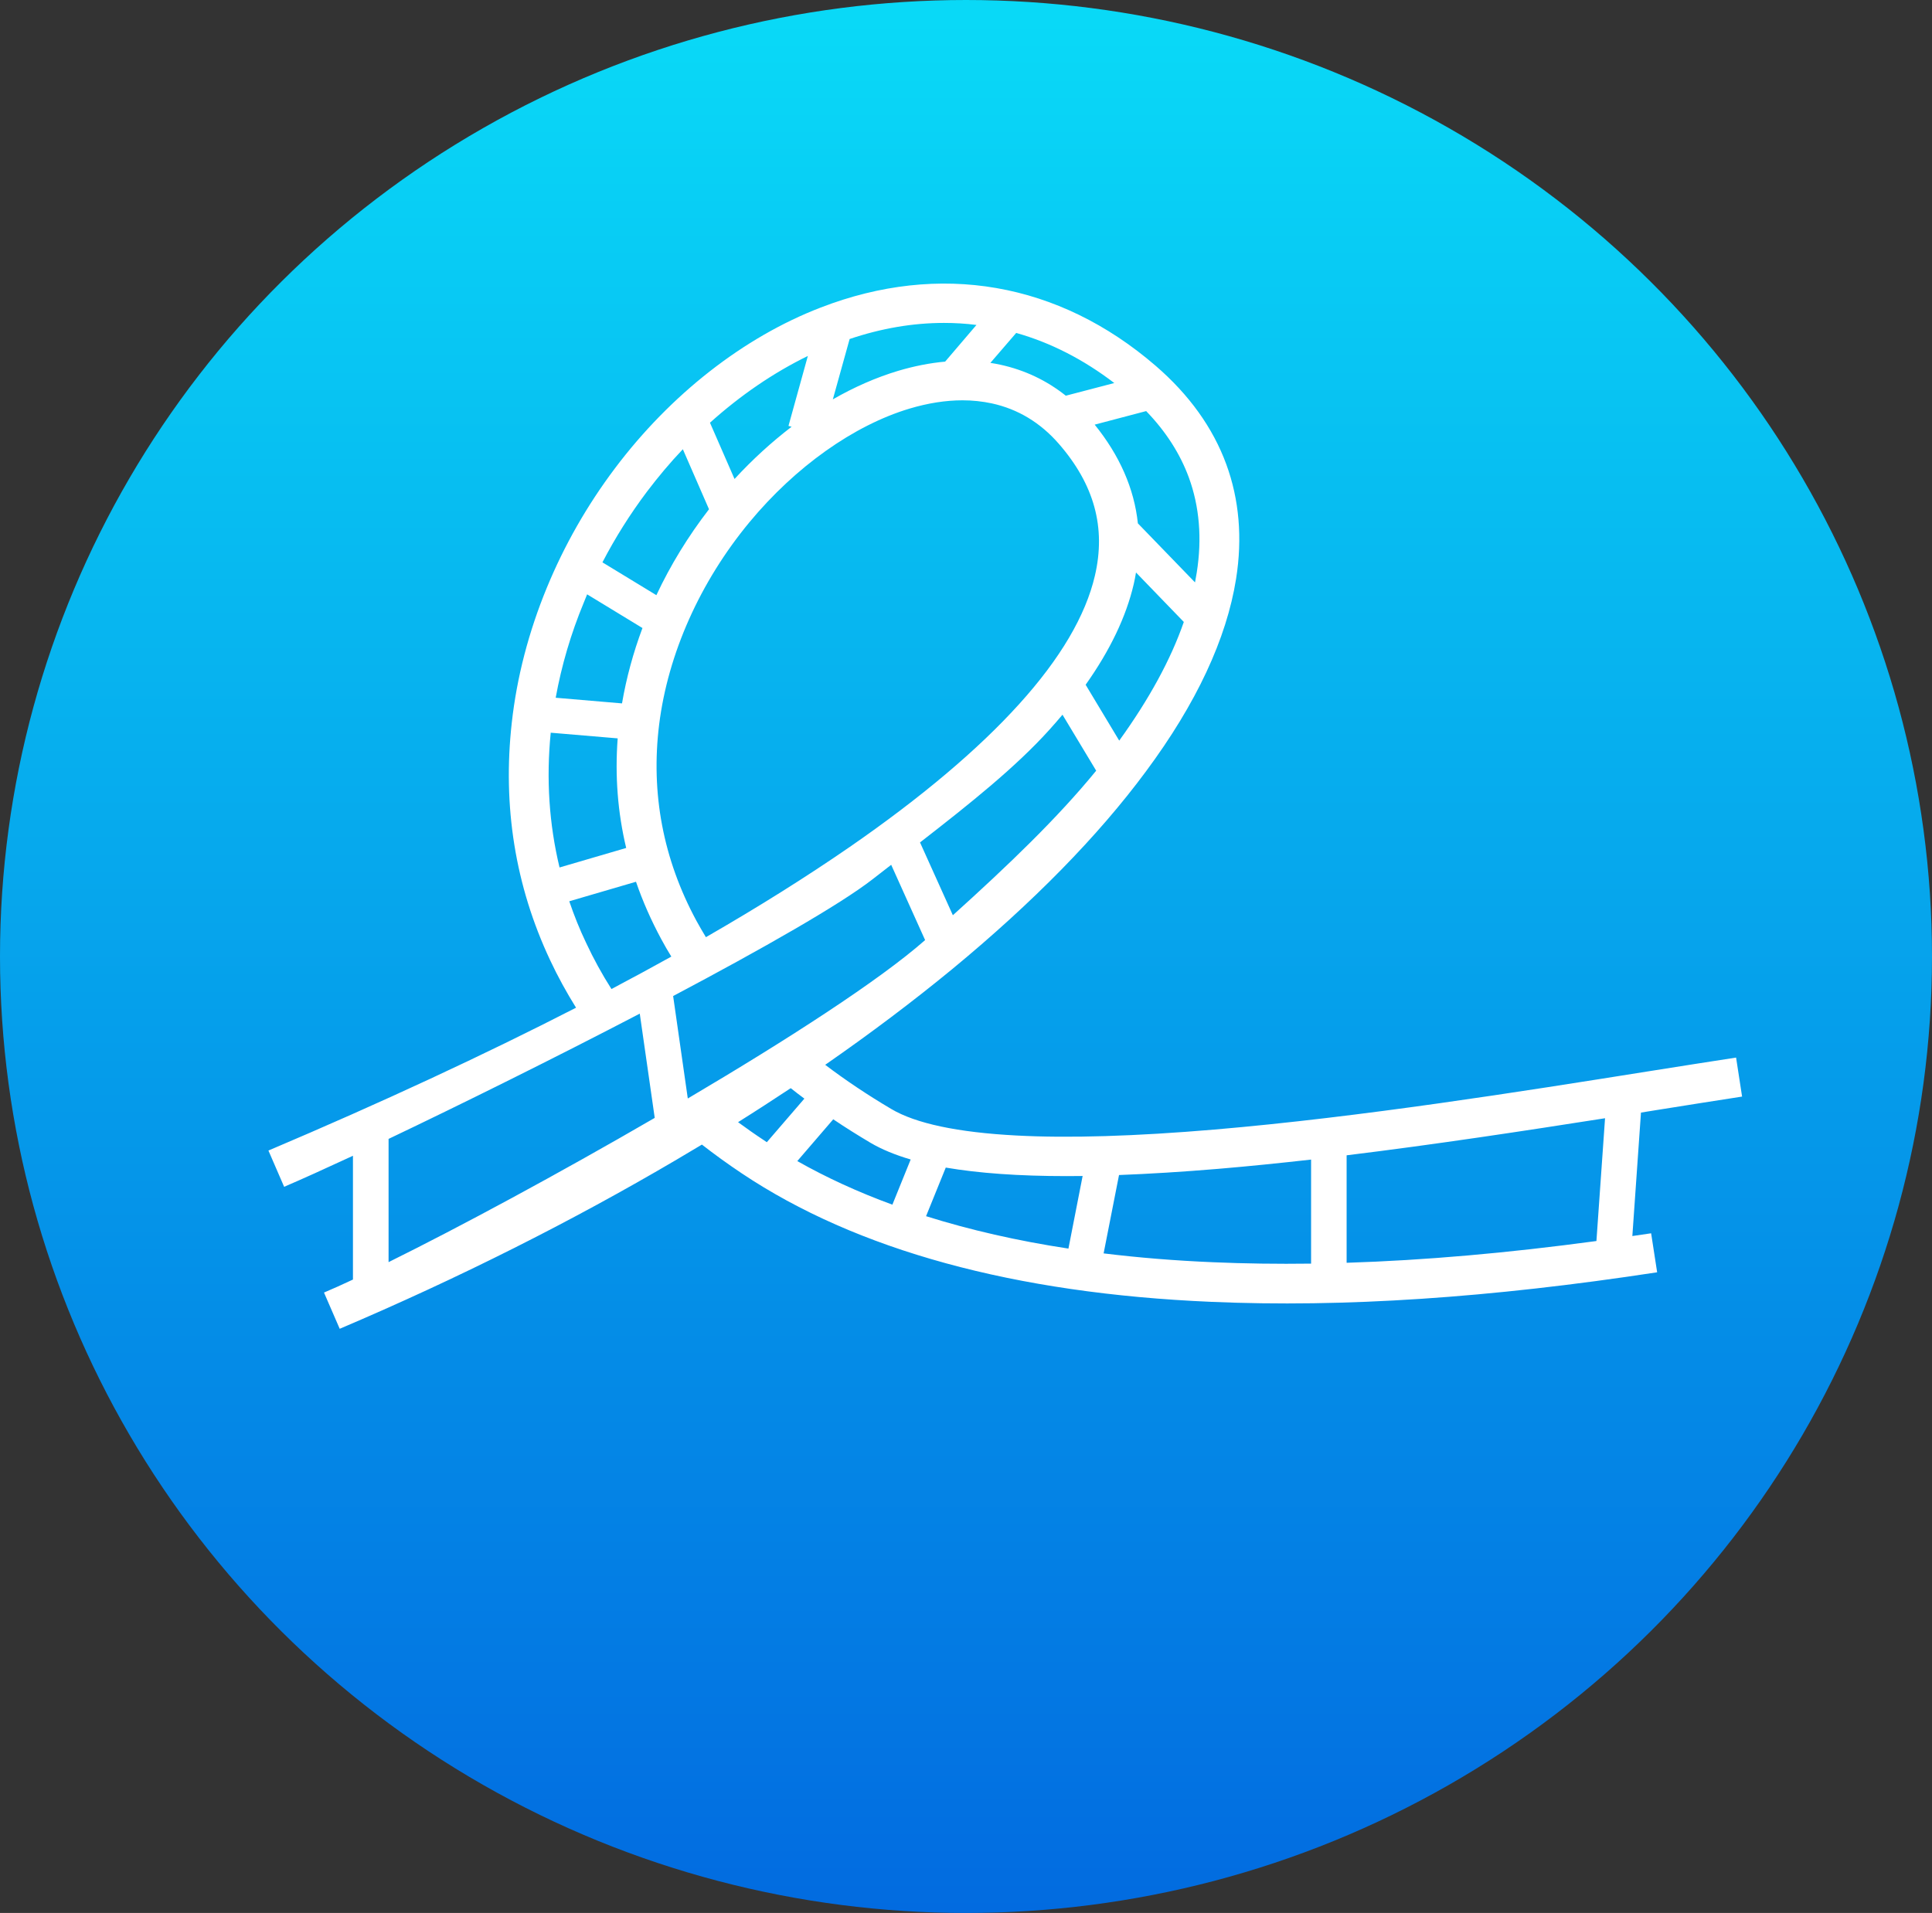 <?xml version="1.0" encoding="utf-8"?>
<!-- Generator: Adobe Illustrator 15.1.0, SVG Export Plug-In . SVG Version: 6.00 Build 0)  -->
<!DOCTYPE svg PUBLIC "-//W3C//DTD SVG 1.1//EN" "http://www.w3.org/Graphics/SVG/1.1/DTD/svg11.dtd">
<svg version="1.1" id="Layer_1" xmlns="http://www.w3.org/2000/svg" xmlns:xlink="http://www.w3.org/1999/xlink" x="0px" y="0px"
	 width="104px" height="103px" viewBox="0 0 104 103" enable-background="new 0 0 104 103" xml:space="preserve">
<rect x="0" y="0" width="104" height="103" fill="#333333" stroke="none"/>
<g>
	
		<linearGradient id="SVGID_1_" gradientUnits="userSpaceOnUse" x1="-968.429" y1="1072.164" x2="-968.429" y2="1071.081" gradientTransform="matrix(95.522 0 0 -95.15 92558.344 102016.359)">
		<stop  offset="0" style="stop-color:#09D9F7"/>
		<stop  offset="1" style="stop-color:#026BE0"/>
	</linearGradient>
	<ellipse fill="url(#SVGID_1_)" cx="52" cy="51.5" rx="52" ry="51.5"/>
	<path fill="#FFFFFF" d="M87.87,66.552l0.464-6.647c0.273-0.046,0.546-0.086,0.813-0.132c1.67-0.266,3.245-0.517,4.63-0.73
		l-0.323-2.1c-1.392,0.212-2.973,0.465-4.649,0.729c-6.926,1.103-15.544,2.474-23.421,3.146c-4.259,0.361-7.848,0.472-10.67,0.321
		c-3.159-0.166-5.425-0.647-6.74-1.43c-1.281-0.757-2.463-1.55-3.553-2.376c2.44-1.694,4.724-3.415,6.839-5.154
		c4.34-3.582,7.855-7.164,10.426-10.643c2.715-3.656,4.342-7.146,4.853-10.372c0.348-2.193,0.168-4.271-0.527-6.165
		c-0.719-1.963-2-3.749-3.803-5.304c-5.216-4.5-11.626-5.614-18.036-3.134c-4.138,1.595-8.074,4.672-11.071,8.656
		c-1.495,1.986-2.729,4.15-3.669,6.435c-0.973,2.365-1.611,4.81-1.883,7.256c-0.504,4.495,0.185,8.794,2.063,12.789
		c0.412,0.879,0.881,1.733,1.396,2.561c-4.932,2.531-10.461,5.103-16.559,7.691l0.846,1.952c0.939-0.402,2.208-0.977,3.704-1.671
		v6.665c-0.585,0.274-1.107,0.511-1.559,0.7l0.846,1.951c6.381-2.716,12.484-5.78,18.129-9.104c0.458-0.269,0.916-0.545,1.368-0.814
		c0.678,0.528,1.391,1.044,2.139,1.544c6.185,4.139,14.687,6.47,25.276,6.923c7.142,0.31,14.993-0.213,24.006-1.591l-0.324-2.1
		L87.87,66.552z M85.936,66.82c-4.799,0.649-9.257,1.04-13.447,1.172v-5.787c4.793-0.586,9.593-1.319,13.911-1.996L85.936,66.82z
		 M57.426,63.325c0.277,0,0.562,0,0.852-0.006l-0.764,3.909c-2.755-0.419-5.304-1.004-7.664-1.745l1.061-2.617
		C52.685,63.17,54.847,63.325,57.426,63.325z M49.022,62.43l-0.985,2.433c-1.843-0.676-3.548-1.457-5.118-2.347l1.935-2.25
		c0.644,0.437,1.316,0.855,2.011,1.269C47.462,61.885,48.181,62.183,49.022,62.43z M51.293,49.279l-1.768-3.92
		c2.753-2.136,5.153-4.064,6.943-6.044c0.25-0.276,0.494-0.557,0.726-0.833l1.814,3.014C56.933,44.038,54.289,46.575,51.293,49.279z
		 M29.646,39.451l3.604,0.305c-0.151,2.015,0,3.984,0.458,5.901l-3.588,1.05C29.559,44.371,29.397,41.943,29.646,39.451z
		 M31.605,32.001l2.979,1.814c-0.498,1.332-0.869,2.698-1.101,4.058l-3.57-0.304c0.313-1.728,0.817-3.449,1.513-5.125
		C31.483,32.294,31.541,32.15,31.605,32.001z M35.482,39.01c0.475-3.811,2.202-7.68,4.863-10.895
		c2.475-2.985,5.61-5.212,8.613-6.114c0.997-0.298,1.953-0.447,2.852-0.447c0.545,0,1.072,0.057,1.582,0.166
		c1.402,0.305,2.607,1.034,3.595,2.164c1.918,2.199,2.556,4.524,1.952,7.112c-0.498,2.147-1.866,4.472-4.075,6.911
		c-2.207,2.445-5.274,5.034-9.116,7.691c-2.313,1.596-4.897,3.221-7.749,4.863c-0.18-0.293-0.348-0.592-0.511-0.885
		C35.697,46.26,35.024,42.707,35.482,39.01z M39.54,25.79l-1.322-3.03c1.641-1.475,3.419-2.692,5.269-3.594l-1.043,3.766
		l0.168,0.046C41.539,23.799,40.508,24.74,39.54,25.79z M54.702,17.926c1.854,0.522,3.621,1.429,5.28,2.698l-2.609,0.682
		c-1.037-0.826-2.214-1.383-3.529-1.67c-0.173-0.04-0.354-0.068-0.532-0.097L54.702,17.926z M60.248,39.877l-1.808-3.008
		c1.315-1.854,2.178-3.663,2.585-5.402c0.052-0.218,0.092-0.43,0.126-0.643l2.574,2.664C63.025,35.508,61.859,37.644,60.248,39.877z
		 M63.998,25.716c0.568,1.556,0.714,3.278,0.423,5.114c-0.029,0.178-0.059,0.351-0.093,0.528l-3.076-3.179
		c-0.198-1.872-0.98-3.651-2.325-5.315l2.771-0.73C62.758,23.23,63.529,24.436,63.998,25.716z M50.813,17.387
		c0.585,0,1.171,0.034,1.75,0.109l-1.686,1.975c-0.823,0.074-1.675,0.241-2.539,0.499c-1.182,0.356-2.359,0.873-3.506,1.533
		l0.904-3.25C47.434,17.68,49.138,17.387,50.813,17.387z M34.821,26.479c0.609-0.804,1.252-1.572,1.937-2.291l1.408,3.232
		c-1.118,1.447-2.075,3.008-2.833,4.626l-2.904-1.768C33.118,28.953,33.918,27.679,34.821,26.479z M30.644,48.527l3.592-1.051
		c0.36,1.051,0.817,2.084,1.362,3.095c0.168,0.315,0.348,0.625,0.54,0.935c-1.043,0.581-2.116,1.16-3.223,1.746
		c-0.51-0.799-0.962-1.625-1.356-2.469C31.205,50.048,30.904,49.291,30.644,48.527z M20.917,61.322
		c3.941-1.878,8.92-4.346,13.522-6.745l0.805,5.613c-5.158,2.997-10.508,5.879-14.327,7.767V61.322z M37.024,59.146l-0.789-5.516
		c4.811-2.549,8.979-4.919,10.74-6.291c0.337-0.264,0.667-0.522,0.998-0.775l1.826,4.053C47.352,52.774,42.408,55.966,37.024,59.146
		z M39.73,60.421c0.962-0.603,1.907-1.218,2.835-1.831c0.237,0.189,0.487,0.379,0.735,0.563l-2.022,2.347
		c-0.053-0.034-0.105-0.067-0.151-0.103C40.646,61.081,40.183,60.753,39.73,60.421z M65.291,67.962
		c-2.047-0.085-4.006-0.246-5.883-0.476l0.829-4.219c1.64-0.063,3.419-0.172,5.338-0.333c1.646-0.138,3.32-0.31,5.001-0.499v5.602
		C68.769,68.061,67.006,68.037,65.291,67.962z"/>
</g>
</svg>
